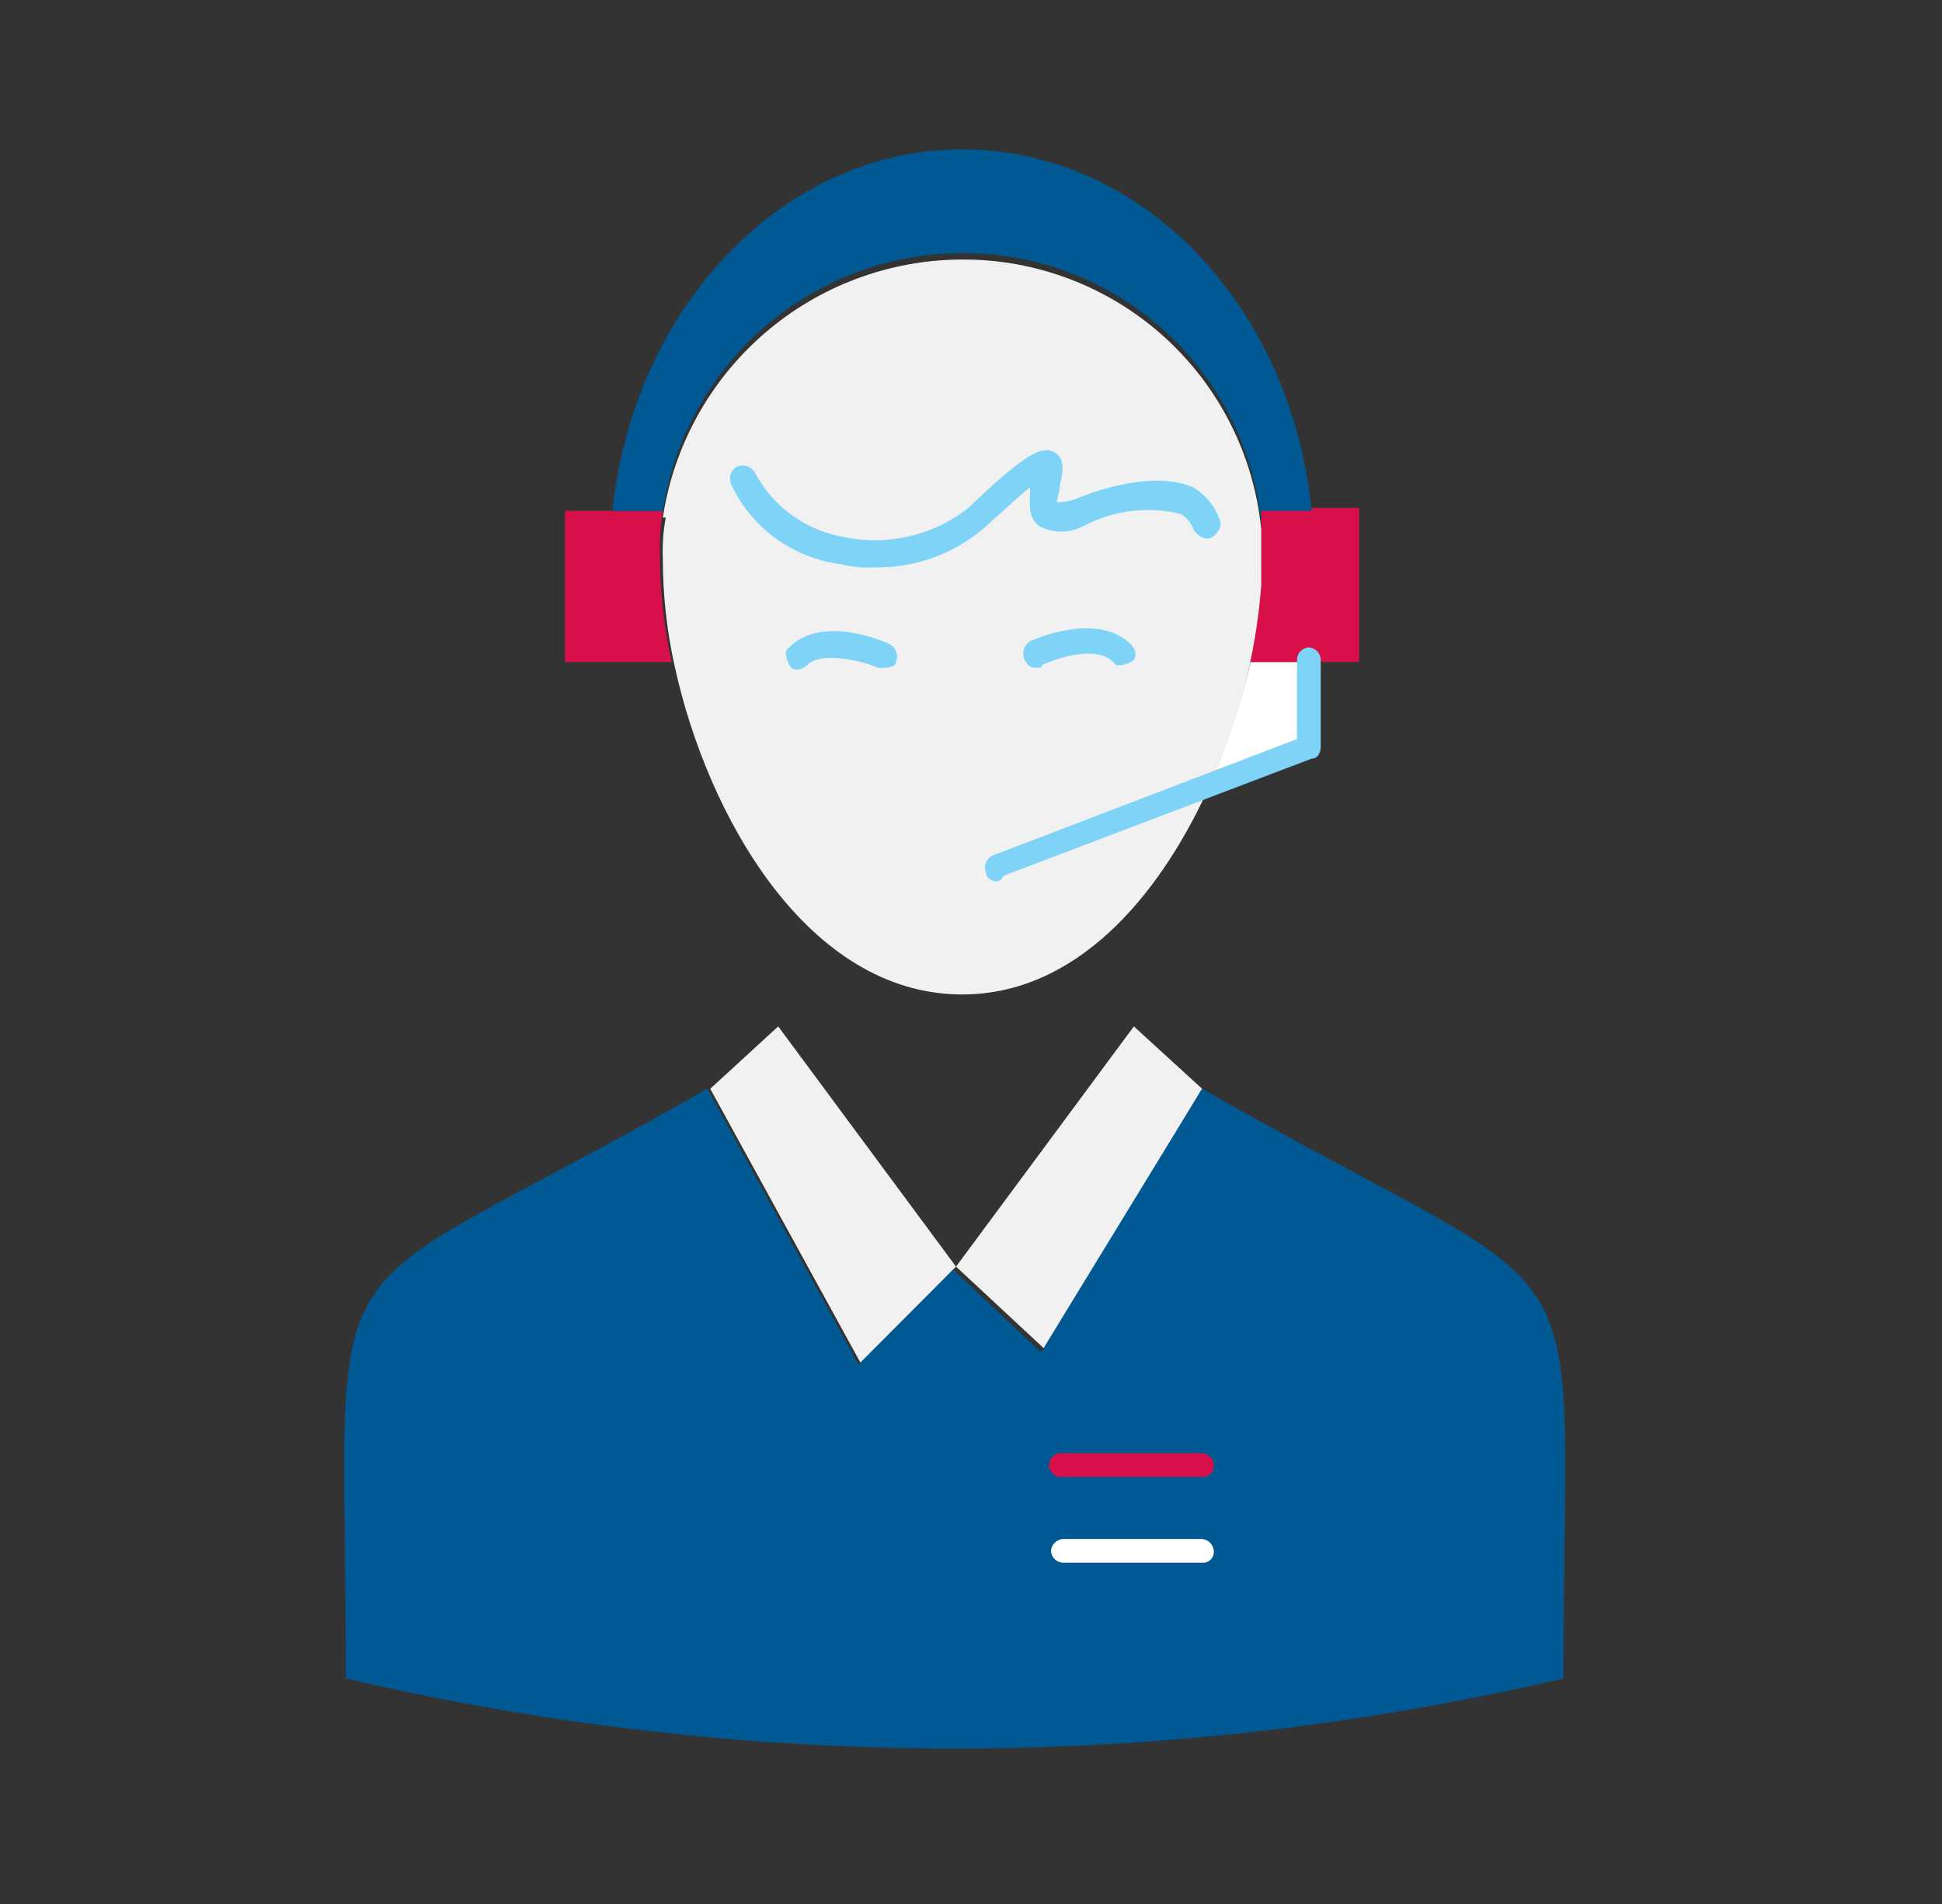 <svg width="51" height="50" viewBox="0 0 51 50" fill="none" xmlns="http://www.w3.org/2000/svg">
<rect x="0" y="0" width="51" height="50" fill="#333333" stroke="none"/>
<path d="M32.815 17.385H34.292V19.692L31.723 20.7C32.513 18.952 33.012 17.086 33.2 15.177C33.135 15.922 33.006 16.661 32.815 17.385Z" fill="white"/>
<path d="M35.691 13.415V17.385H32.815C32.987 16.645 33.09 15.89 33.122 15.131V13.654V13.338H35.691V13.415Z" fill="#D71049"/>
<path d="M17.638 17.385H14.838V13.415H17.407C17.346 13.776 17.32 14.142 17.33 14.508C17.326 15.475 17.429 16.44 17.638 17.385Z" fill="#D71049"/>
<path d="M33.122 13.415V13.731C32.929 11.784 32.017 9.98 30.565 8.67C29.113 7.36 27.224 6.639 25.269 6.646C23.366 6.65 21.527 7.335 20.085 8.576C18.644 9.818 17.694 11.534 17.407 13.415H16.084C16.63 8.123 20.522 3.923 25.269 3.923C30.015 3.923 33.907 8.046 34.446 13.415H33.122Z" fill="#005993"/>
<path d="M31.722 20.731C30.399 23.615 28.222 26.115 25.268 26.115C21.222 26.115 18.576 21.446 17.714 17.477C17.51 16.558 17.407 15.619 17.407 14.677C17.391 14.314 17.417 13.95 17.484 13.592H17.407C17.692 11.71 18.641 9.992 20.083 8.749C21.525 7.505 23.364 6.82 25.268 6.815C27.224 6.808 29.113 7.529 30.565 8.839C32.017 10.149 32.929 11.954 33.122 13.9V15.377C32.979 17.231 32.505 19.044 31.722 20.731Z" fill="#F1F1F1"/>
<path d="M20.437 26.954L25.106 33.262L22.622 35.831L18.652 28.592L20.437 26.954Z" fill="#F1F1F1"/>
<path d="M31.569 28.592L27.446 35.438L25.107 33.262L29.777 26.954L31.569 28.592Z" fill="#F1F1F1"/>
<path d="M31.568 28.592C42.337 34.746 41.06 31.862 41.06 44.077C30.543 46.531 19.601 46.531 9.083 44.077C9.083 31.769 7.837 34.739 18.576 28.592L22.545 35.831L25.029 33.339L27.337 35.515L31.568 28.592Z" fill="#005993"/>
<path d="M31.569 38.785H27.915C27.87 38.792 27.824 38.789 27.78 38.777C27.736 38.764 27.696 38.742 27.661 38.713C27.627 38.683 27.599 38.647 27.58 38.605C27.561 38.564 27.551 38.519 27.551 38.473C27.551 38.428 27.561 38.383 27.58 38.341C27.599 38.3 27.627 38.263 27.661 38.233C27.696 38.204 27.736 38.182 27.78 38.17C27.824 38.157 27.87 38.154 27.915 38.162H31.569C31.65 38.167 31.726 38.202 31.783 38.261C31.84 38.319 31.873 38.396 31.877 38.477C31.88 38.518 31.875 38.56 31.86 38.599C31.846 38.638 31.824 38.673 31.794 38.702C31.765 38.732 31.73 38.754 31.691 38.768C31.652 38.783 31.61 38.788 31.569 38.785Z" fill="#D71049"/>
<path d="M31.569 41.038H27.915C27.834 41.035 27.757 41.002 27.699 40.945C27.64 40.888 27.605 40.812 27.6 40.731C27.605 40.649 27.64 40.572 27.698 40.514C27.756 40.456 27.833 40.421 27.915 40.415H31.569C31.649 40.423 31.725 40.458 31.781 40.516C31.837 40.574 31.871 40.65 31.877 40.731C31.88 40.772 31.875 40.814 31.86 40.853C31.846 40.892 31.823 40.927 31.794 40.956C31.765 40.986 31.73 41.008 31.691 41.022C31.652 41.036 31.61 41.042 31.569 41.038Z" fill="white"/>
<path d="M22.93 14.9C22.642 14.914 22.355 14.885 22.076 14.815C21.458 14.736 20.87 14.502 20.367 14.135C19.864 13.768 19.462 13.28 19.199 12.715C19.163 12.633 19.158 12.54 19.186 12.455C19.215 12.37 19.274 12.298 19.353 12.254C19.436 12.219 19.53 12.215 19.616 12.243C19.702 12.271 19.775 12.33 19.822 12.408C20.062 12.861 20.405 13.251 20.823 13.547C21.241 13.844 21.723 14.038 22.23 14.115C22.786 14.223 23.358 14.21 23.909 14.077C24.46 13.944 24.976 13.695 25.422 13.346C26.96 11.869 27.368 11.715 27.676 11.869C27.983 12.023 27.914 12.415 27.837 12.723C27.837 12.885 27.753 13.115 27.753 13.192C27.912 13.19 28.07 13.164 28.222 13.115C29.153 12.723 30.476 12.415 31.337 12.8C31.664 12.996 31.912 13.301 32.037 13.662C32.114 13.815 31.96 14.046 31.799 14.123C31.637 14.2 31.414 14.046 31.337 13.892C31.275 13.732 31.165 13.595 31.022 13.5C30.156 13.284 29.241 13.396 28.453 13.815C28.274 13.91 28.074 13.96 27.872 13.96C27.669 13.96 27.47 13.91 27.291 13.815C26.976 13.585 27.053 13.192 27.053 12.8C26.822 12.962 26.43 13.346 25.814 13.892C25.008 14.569 23.982 14.927 22.93 14.9Z" fill="#7ED3F7"/>
<path d="M27.214 17.538C27.052 17.538 26.976 17.462 26.899 17.308C26.865 17.224 26.862 17.131 26.89 17.045C26.918 16.959 26.976 16.886 27.052 16.838C27.214 16.762 28.845 16.069 29.699 16.923C29.86 17.077 29.86 17.308 29.699 17.385C29.537 17.462 29.314 17.538 29.237 17.385C28.768 16.923 27.699 17.308 27.368 17.462C27.368 17.538 27.291 17.538 27.214 17.538Z" fill="#7ED3F7"/>
<path d="M23.222 17.538H23.06C22.753 17.385 21.583 17.077 21.199 17.462C21.037 17.623 20.806 17.623 20.729 17.462C20.652 17.3 20.576 17.077 20.729 17C21.583 16.138 23.222 16.838 23.376 16.923C23.453 16.968 23.511 17.04 23.539 17.125C23.568 17.21 23.564 17.302 23.529 17.385C23.552 17.462 23.399 17.538 23.222 17.538Z" fill="#7ED3F7"/>
<path d="M26.199 23.146C26.045 23.146 25.892 23.069 25.892 22.908C25.874 22.863 25.865 22.814 25.867 22.765C25.87 22.717 25.882 22.669 25.904 22.625C25.925 22.582 25.956 22.543 25.994 22.512C26.032 22.482 26.075 22.459 26.122 22.446L34.061 19.408V17.308C34.066 17.228 34.1 17.153 34.157 17.096C34.214 17.04 34.289 17.005 34.368 17C34.449 17.005 34.525 17.039 34.583 17.096C34.641 17.152 34.677 17.227 34.684 17.308V19.615C34.684 19.769 34.607 19.923 34.445 19.923L26.353 23C26.34 23.035 26.32 23.066 26.293 23.091C26.267 23.116 26.234 23.135 26.199 23.146Z" fill="#7ED3F7"/>
</svg>
